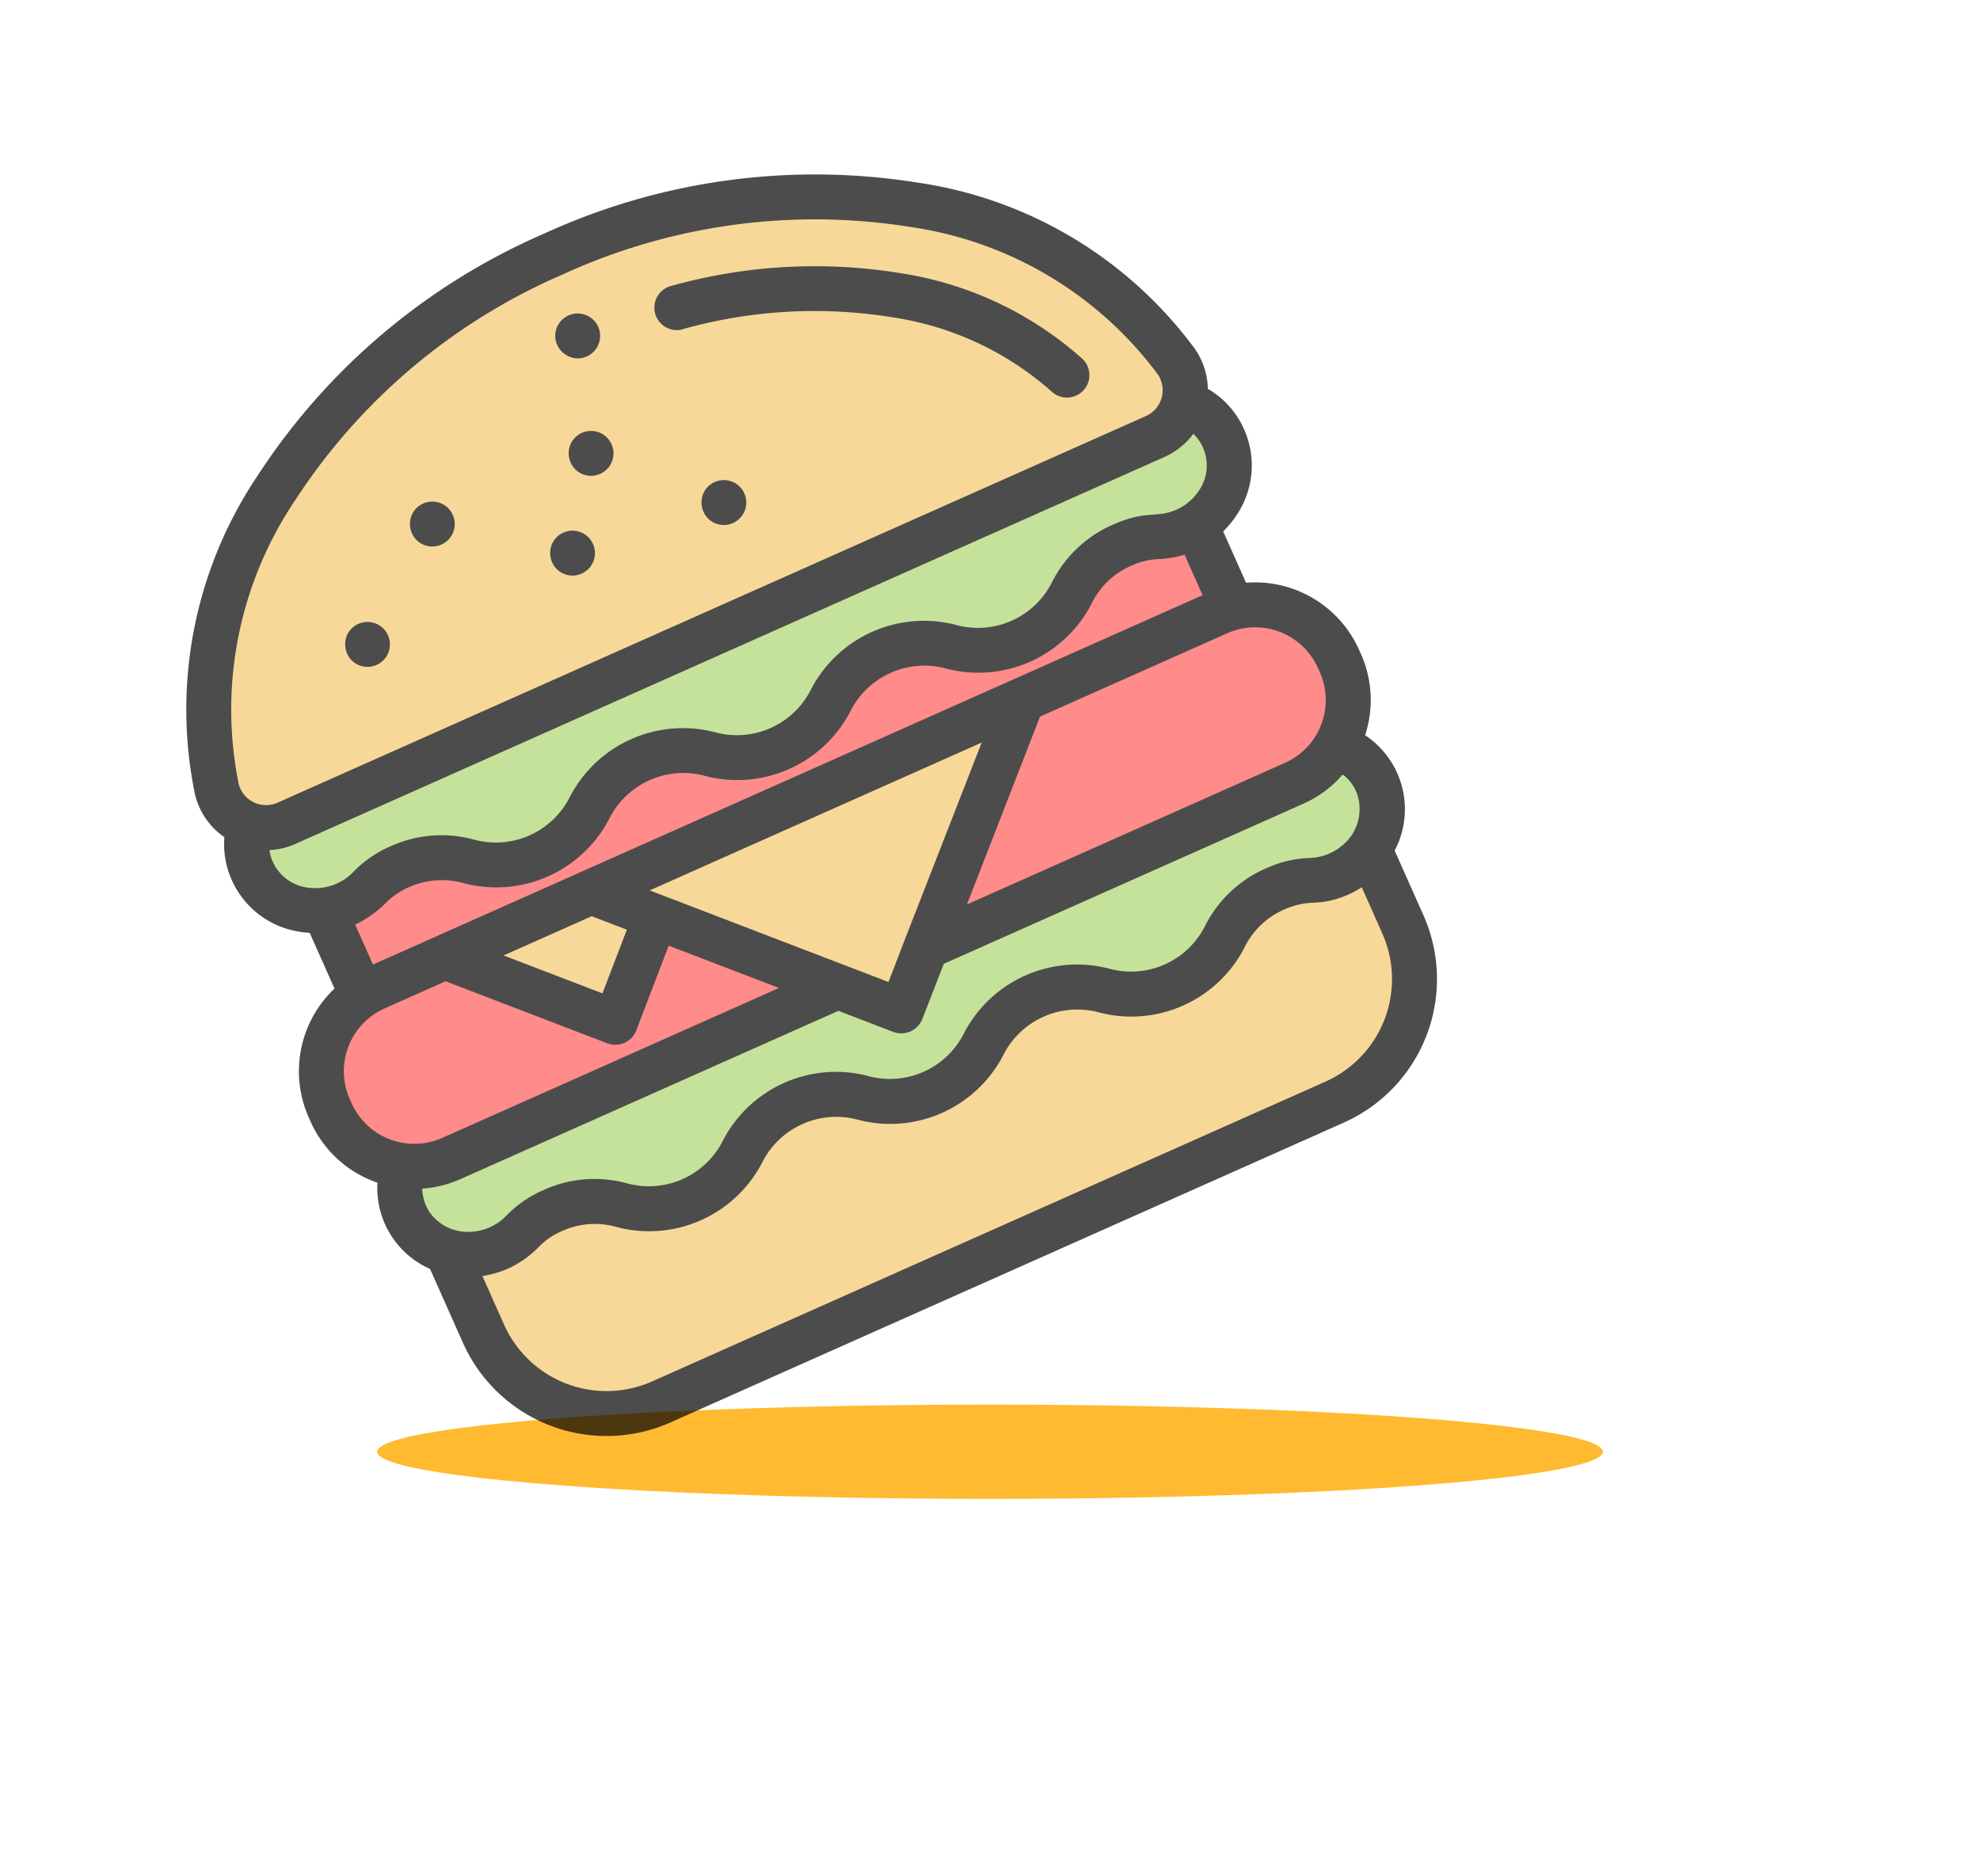 <svg xmlns="http://www.w3.org/2000/svg" width="63" height="59.698" viewBox="0 0 63 59.698">
  <g id="_1" data-name="1" transform="translate(-50 -42.302)">
    <ellipse id="Ellipse_39" data-name="Ellipse 39" cx="19.5" cy="1.5" rx="19.5" ry="1.5" transform="translate(62 87)" fill="#ffba31"/>
    <g id="burger" transform="matrix(0.914, -0.407, 0.407, 0.914, 50.611, 57.173)" opacity="0.7">
      <path id="Path_197" data-name="Path 197" d="M61.8,396.789a2.9,2.9,0,0,0-1.12-.208c-2.1,0-2.1,1.481-4.2,1.481s-2.1-1.481-4.2-1.481-2.1,1.481-4.2,1.481-2.1-1.481-4.2-1.481-2.1,1.481-4.2,1.481-2.1-1.481-4.2-1.481a2.9,2.9,0,0,0-1.121.209,2.376,2.376,0,0,1-2.467-.4v2.877a4.279,4.279,0,0,0,4.279,4.279H59.639a4.279,4.279,0,0,0,4.279-4.279v-2.626a2.381,2.381,0,0,1-2.12.151Zm0,0" transform="translate(-29.634 -368.081)" fill="#f5c86e"/>
      <path id="Path_198" data-name="Path 198" d="M38.43,10c-8.492,0-15.52,4.862-16.7,11.192A1.6,1.6,0,0,0,23.3,23.086H53.559a1.6,1.6,0,0,0,1.575-1.894C53.95,14.862,46.922,10,38.43,10Zm0,0" transform="translate(-20.148 -9.286)" fill="#f5c86e"/>
      <path id="Path_199" data-name="Path 199" d="M54.821,184.629a1.6,1.6,0,0,1-1.262.616H23.3a1.591,1.591,0,0,1-1.093-.431,2.084,2.084,0,0,0-.51,1.371,2.279,2.279,0,0,0,3.2,2,2.9,2.9,0,0,1,1.121-.209c2.1,0,2.1,1.481,4.2,1.481s2.1-1.481,4.2-1.481,2.1,1.481,4.2,1.481,2.1-1.481,4.2-1.481,2.1,1.481,4.2,1.481,2.1-1.481,4.2-1.481a2.9,2.9,0,0,1,1.12.209,2.279,2.279,0,0,0,3.2-2,2.1,2.1,0,0,0-.688-1.556Zm0,0" transform="translate(-20.148 -171.444)" fill="#acd670"/>
      <path id="Path_200" data-name="Path 200" d="M35.422,276.352l-6.008,5.941H42.236a2.9,2.9,0,0,0,2.9-2.9v-.145a2.9,2.9,0,0,0-2.9-2.9H12.9a2.9,2.9,0,0,0-2.9,2.9v.145a2.9,2.9,0,0,0,2.9,2.9H26.347l-5.619-5.619-.322-.322" transform="translate(-9.285 -256.618)" fill="#ff5a5a"/>
      <path id="Path_201" data-name="Path 201" d="M54.792,351.9a2.885,2.885,0,0,1-1.693.546H40.277l-1.534,1.534-1.533-1.534H23.762a2.884,2.884,0,0,1-1.485-.41,2.09,2.09,0,0,0-.577,1.446,2.279,2.279,0,0,0,3.2,2,2.9,2.9,0,0,1,1.121-.209c2.1,0,2.1,1.481,4.2,1.481s2.1-1.481,4.2-1.481,2.1,1.481,4.2,1.481,2.1-1.481,4.2-1.481,2.1,1.481,4.2,1.481,2.1-1.481,4.2-1.481a2.9,2.9,0,0,1,1.12.208,2.279,2.279,0,0,0,3.2-2,2.1,2.1,0,0,0-.717-1.583Zm0,0" transform="translate(-20.149 -326.773)" fill="#acd670"/>
      <path id="Path_202" data-name="Path 202" d="M72.858,231.649a2.9,2.9,0,0,0-1.12-.208c-2.1,0-2.1,1.481-4.2,1.481s-2.1-1.481-4.2-1.481-2.1,1.481-4.2,1.481-2.1-1.481-4.2-1.481-2.1,1.481-4.2,1.481-2.1-1.481-4.2-1.481a2.9,2.9,0,0,0-1.121.209,2.384,2.384,0,0,1-1.617.073v2.926h30.3V231.8a2.389,2.389,0,0,1-1.269-.153Zm0,0" transform="translate(-40.694 -214.914)" fill="#ff5a5a"/>
      <path id="Path_203" data-name="Path 203" d="M89.886,276.674l-.322-.322H84.477l4.1,4.1,2.543-2.543Zm0,0" transform="translate(-78.444 -256.617)" fill="#f5c86e"/>
      <path id="Path_204" data-name="Path 204" d="M155.711,276.352l7.475,7.475,7.542-7.475Zm0,0" transform="translate(-144.591 -256.618)" fill="#f5c86e"/>
      <path id="Path_205" data-name="Path 205" d="M286.805,45.492a15.507,15.507,0,0,1,6.29,2.386,9.8,9.8,0,0,1,3.64,4.2.714.714,0,1,0,1.316-.555A11.221,11.221,0,0,0,293.9,46.7a16.94,16.94,0,0,0-6.872-2.614.714.714,0,0,0-.218,1.411Zm0,0" transform="translate(-265.762 -40.925)"/>
      <path id="Path_206" data-name="Path 206" d="M99.687,126.193a.714.714,0,1,0,.246-.855A.73.73,0,0,0,99.687,126.193Zm0,0" transform="translate(-92.52 -116.269)"/>
      <path id="Path_207" data-name="Path 207" d="M147.858,88.949a.714.714,0,1,0,.242-.852.729.729,0,0,0-.242.852Zm0,0" transform="translate(-137.251 -81.684)"/>
      <path id="Path_208" data-name="Path 208" d="M199.625,126.193a.714.714,0,1,0,.246-.855A.731.731,0,0,0,199.625,126.193Zm0,0" transform="translate(-185.321 -116.269)"/>
      <path id="Path_209" data-name="Path 209" d="M36.563,22.633a3.618,3.618,0,0,0-2.415-3.408V17.438a3.067,3.067,0,0,0,.648-.331,2.82,2.82,0,0,0,1.28-2.367,2.79,2.79,0,0,0-.529-1.643,2.3,2.3,0,0,0,.142-1.322,13.325,13.325,0,0,0-5.913-8.43A20.666,20.666,0,0,0,18.282,0,20.666,20.666,0,0,0,6.789,3.345a13.325,13.325,0,0,0-5.913,8.43,2.3,2.3,0,0,0,.3,1.626A2.778,2.778,0,0,0,.836,14.74a2.819,2.819,0,0,0,1.28,2.367,3.109,3.109,0,0,0,.3.177v1.94A3.618,3.618,0,0,0,0,22.633v.145a3.6,3.6,0,0,0,1.151,2.641,2.816,2.816,0,0,0,.413,3.187v2.577a5,5,0,0,0,4.993,4.993H30A5,5,0,0,0,35,31.183V28.93a2.82,2.82,0,0,0,.634-3.734,3.6,3.6,0,0,0,.931-2.418Zm-1.428,0v.145a2.187,2.187,0,0,1-2.184,2.184H21.877l4.554-4.513H32.95a2.187,2.187,0,0,1,2.184,2.184Zm-24.31-2.184.113.114.733.732-1.533,1.534L7.757,20.449Zm6.742,4.723L13.185,20.79h0l-.341-.341H24.4l-4.772,4.72h0l0,0L18.595,26.2ZM2.28,12.038A11.916,11.916,0,0,1,7.589,4.528a19.226,19.226,0,0,1,10.692-3.1,19.226,19.226,0,0,1,10.692,3.1,11.917,11.917,0,0,1,5.309,7.509.9.9,0,0,1-.873,1.049H3.153a.9.9,0,0,1-.873-1.049Zm.037,2.322a2.325,2.325,0,0,0,.835.155H33.411a2.329,2.329,0,0,0,1.134-.3,1.384,1.384,0,0,1,.1.521A1.412,1.412,0,0,1,34,15.922a1.682,1.682,0,0,1-1.439.2c-.238-.075-.462-.172-.708-.225a3.86,3.86,0,0,0-.809-.082,3.914,3.914,0,0,0-2.51.871,2.635,2.635,0,0,1-3.372,0,4.05,4.05,0,0,0-5.02,0,2.636,2.636,0,0,1-3.372,0,4.051,4.051,0,0,0-5.02,0,2.635,2.635,0,0,1-3.372,0,3.912,3.912,0,0,0-2.51-.871,3.615,3.615,0,0,0-1.391.262,1.685,1.685,0,0,1-1.565-.153,1.412,1.412,0,0,1-.648-1.182,1.376,1.376,0,0,1,.052-.381Zm1.669,3.266a3.469,3.469,0,0,0,1.075-.245,2.46,2.46,0,0,1,1.1-.126,2.583,2.583,0,0,1,1.4.6,4.05,4.05,0,0,0,5.02,0,2.636,2.636,0,0,1,3.372,0,4.05,4.05,0,0,0,5.02,0,2.636,2.636,0,0,1,3.372,0,4.05,4.05,0,0,0,5.019,0,2.525,2.525,0,0,1,1.686-.61,2.312,2.312,0,0,1,.85.155,3.307,3.307,0,0,0,.825.213v1.411H3.844V17.629c.047,0,.095,0,.142,0ZM1.429,22.633a2.187,2.187,0,0,1,2.184-2.184H5.738l3.894,3.894a.715.715,0,0,0,1.01,0L12.68,22.3l2.657,2.657H3.613a2.187,2.187,0,0,1-2.184-2.184Zm.953,3.541a3.623,3.623,0,0,0,1.231.216H16.766l1.324,1.324a.721.721,0,0,0,1.008,0l1.339-1.327H32.95a3.633,3.633,0,0,0,1.186-.2,1.819,1.819,0,0,0,.236-.094c.024-.013.059-.04.088-.038s.05.053.064.085a1.382,1.382,0,0,1,.122.544,1.486,1.486,0,0,1-1.107,1.421,1.691,1.691,0,0,1-1.106-.061,3.607,3.607,0,0,0-1.39-.262,3.912,3.912,0,0,0-2.51.871,2.635,2.635,0,0,1-3.372,0,4.05,4.05,0,0,0-5.02,0,2.635,2.635,0,0,1-3.372,0,4.05,4.05,0,0,0-5.02,0,2.635,2.635,0,0,1-3.372,0,3.913,3.913,0,0,0-2.51-.871,3.607,3.607,0,0,0-1.391.262,1.684,1.684,0,0,1-1.449-.083,1.464,1.464,0,0,1-.747-1.04,1.409,1.409,0,0,1,0-.4c.005-.038.071-.364.106-.351Zm31.187,5.009A3.569,3.569,0,0,1,30,34.747H6.559a3.569,3.569,0,0,1-3.565-3.565V29.489a3.093,3.093,0,0,0,1.822-.046l.037-.012c.055-.019.11-.039.164-.061a2.21,2.21,0,0,1,.851-.156,2.522,2.522,0,0,1,1.686.61,4.05,4.05,0,0,0,5.02,0,2.636,2.636,0,0,1,3.372,0,4.05,4.05,0,0,0,5.02,0,2.636,2.636,0,0,1,3.372,0,4.05,4.05,0,0,0,5.02,0,2.523,2.523,0,0,1,1.686-.61,2.357,2.357,0,0,1,.632.081c.2.054.38.14.576.2a3.081,3.081,0,0,0,1.318.074v1.618Zm0,0"/>
      <path id="Path_210" data-name="Path 210" d="M225.237,88.948a.714.714,0,1,0,.247-.855A.729.729,0,0,0,225.237,88.948Zm0,0" transform="translate(-209.104 -81.683)"/>
      <path id="Path_211" data-name="Path 211" d="M270.356,133.033a.714.714,0,1,0,.246-.855A.73.73,0,0,0,270.356,133.033Zm0,0" transform="translate(-251.001 -122.621)"/>
      <path id="Path_212" data-name="Path 212" d="M241.4,39.015a.714.714,0,1,0-.271-.847.729.729,0,0,0,.271.847Zm0,0" transform="translate(-223.872 -35.014)"/>
    </g>
  </g>
</svg>
